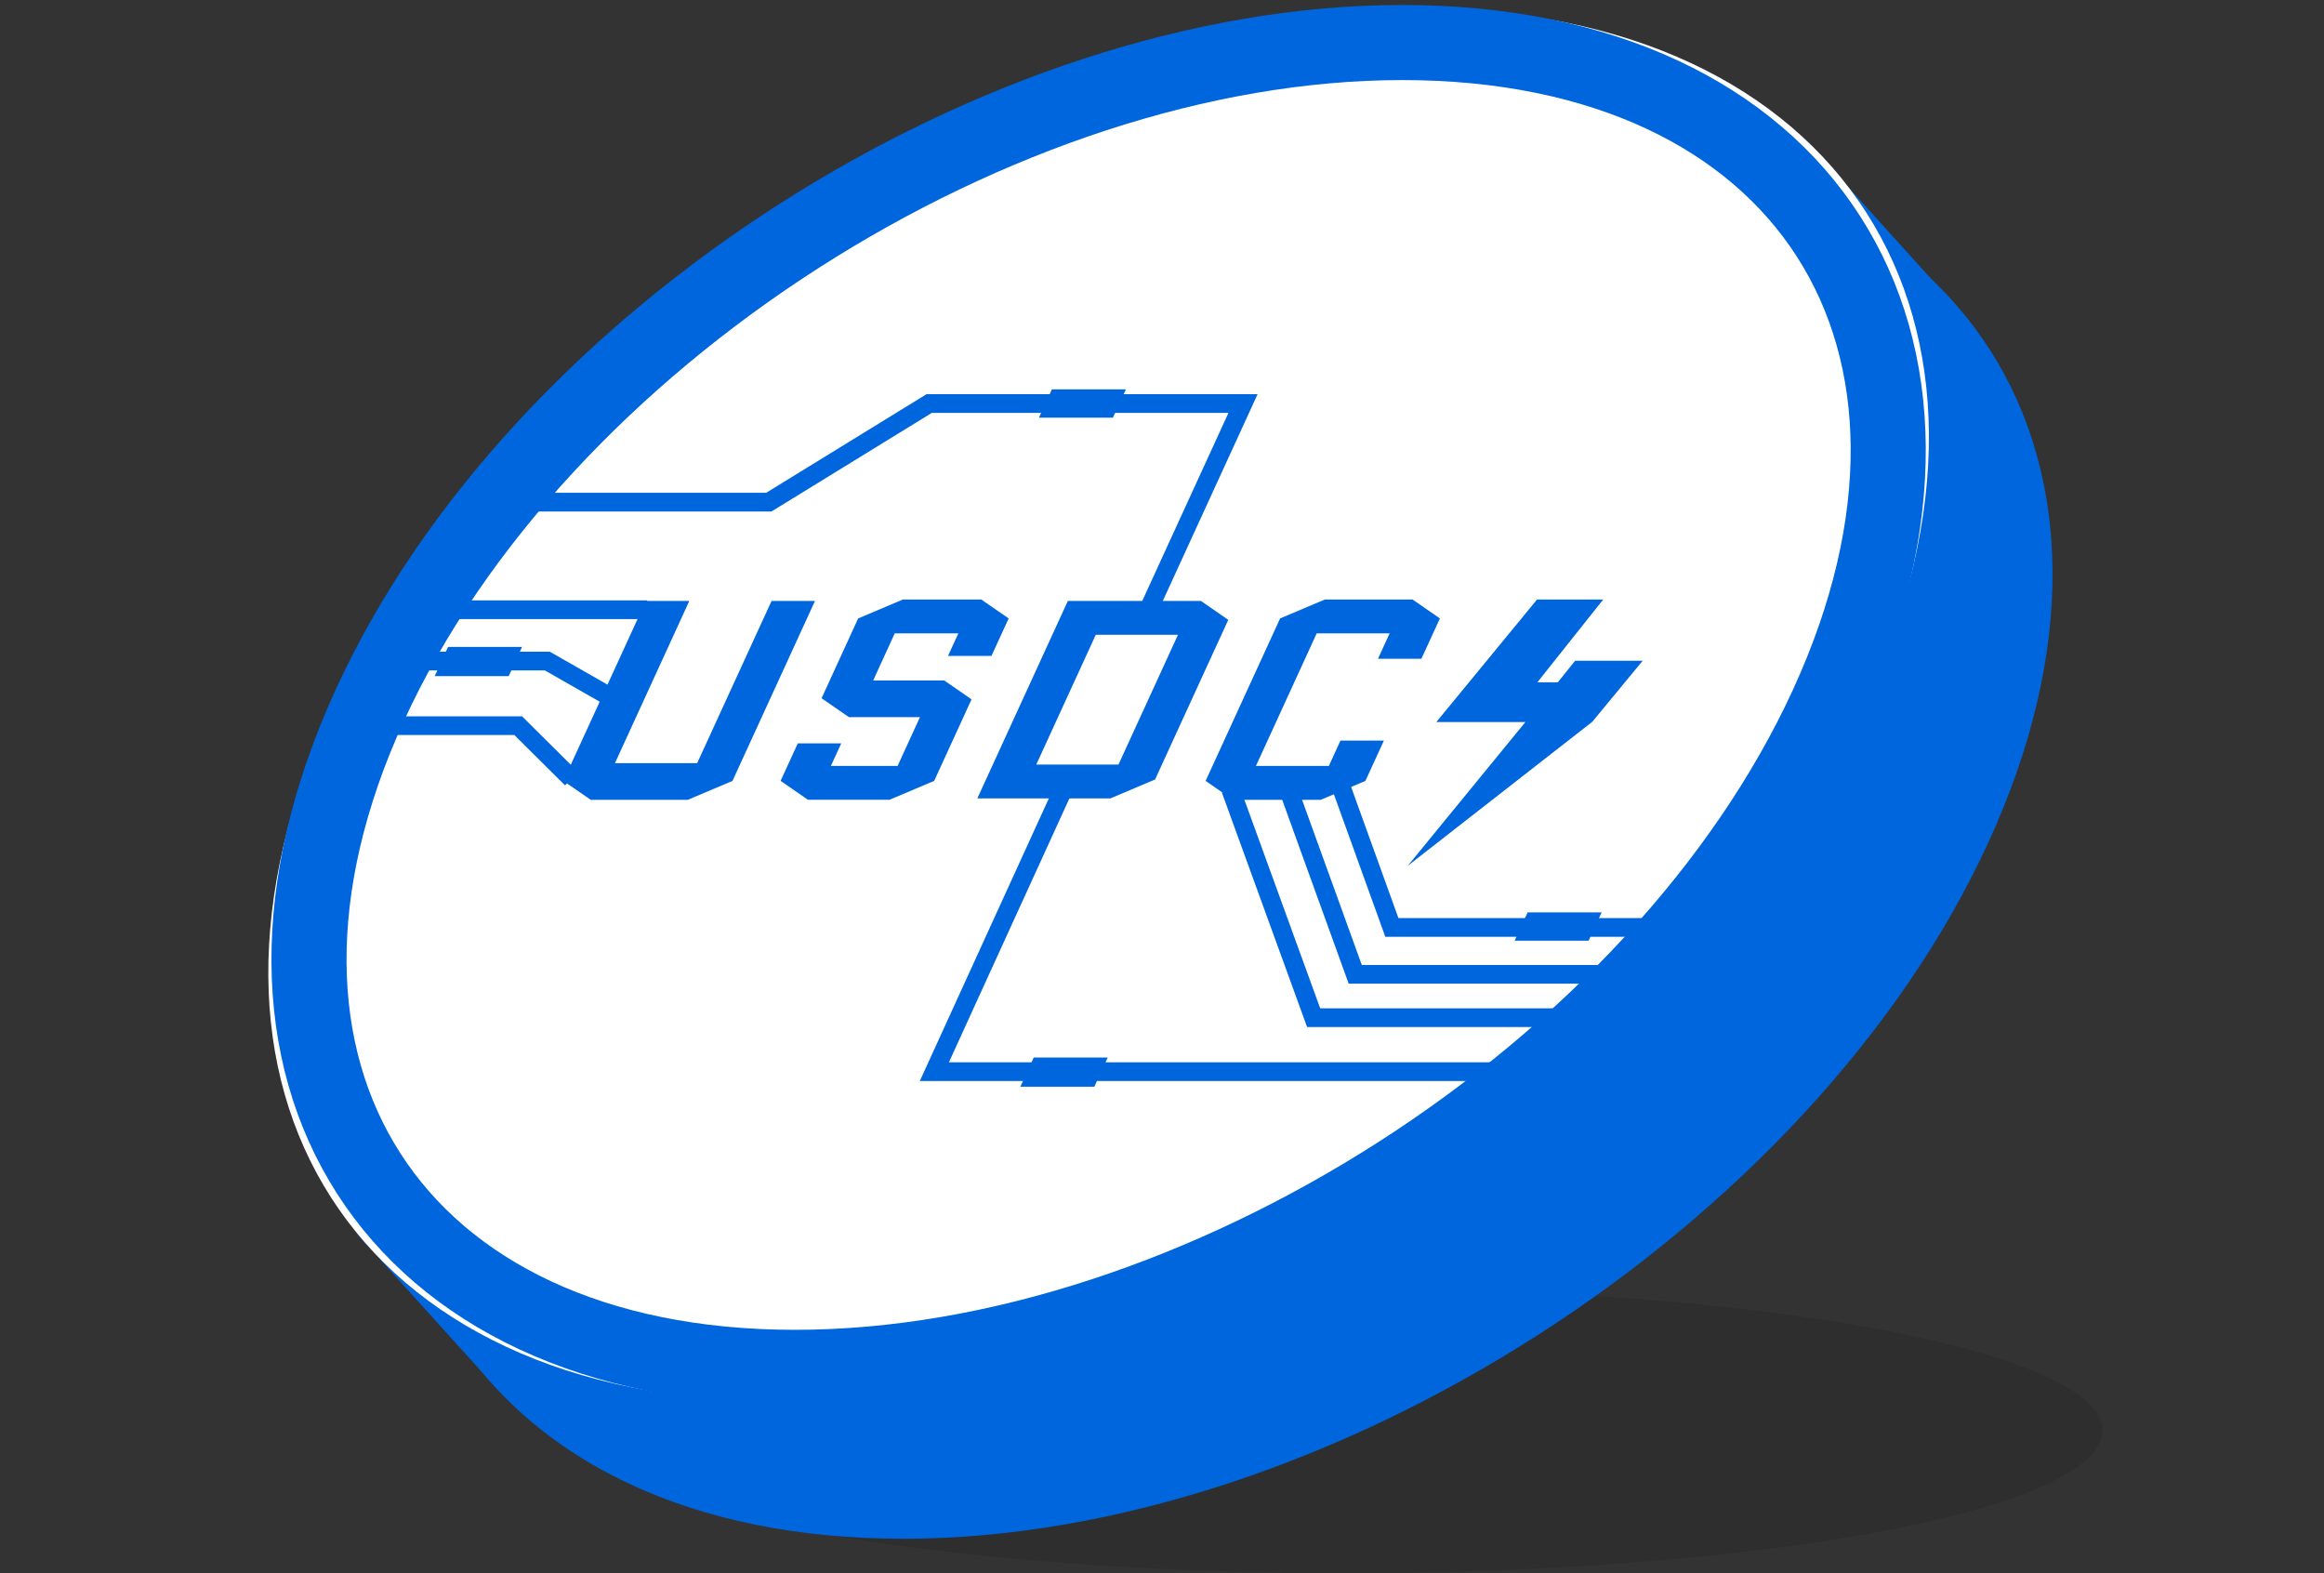 <svg width="619" height="419" viewBox="0 0 619 419" fill="none" xmlns="http://www.w3.org/2000/svg">
<rect x="0" y="0" width="619" height="419" fill="#333333" stroke="none"/>
<ellipse cx="358.5" cy="381" rx="201.5" ry="38" fill="black" fill-opacity="0.1"/>
<g clip-path="url(#clip0_1_5231)">
<path d="M240.494 409.821C353.205 409.821 482.654 326.764 529.627 224.308C576.6 121.852 523.309 38.795 410.598 38.795C297.888 38.795 168.438 121.852 121.465 224.308C74.492 326.764 127.783 409.821 240.494 409.821Z" fill="#0066DD"/>
<path d="M95 328.5L132.5 370L151 357.5L121.5 316L95 328.5Z" fill="#0066DD"/>
<path d="M520 80.5L482.5 39L464 51.5L493.5 93L520 80.5Z" fill="#0066DD"/>
</g>
<g clip-path="url(#clip1_1_5231)">
<path d="M207.566 373.263C320.276 373.263 449.726 290.206 496.699 187.75C543.672 85.294 490.381 2.237 377.67 2.237C264.959 2.237 135.51 85.294 88.537 187.75C41.564 290.206 94.855 373.263 207.566 373.263Z" fill="white"/>
<path d="M306.12 161.918L331.081 107.474H247.486L204.784 133.734H126.916" stroke="#0066DD" stroke-width="4.98" stroke-miterlimit="10"/>
<path d="M172.375 162.39H106.519" stroke="#0066DD" stroke-width="4.98" stroke-miterlimit="10"/>
<path d="M162.715 185.723L145.776 176.06H98.436" stroke="#0066DD" stroke-width="4.98" stroke-miterlimit="10"/>
<path d="M152.255 207.406L138.023 193.265H90.549" stroke="#0066DD" stroke-width="4.98" stroke-miterlimit="10"/>
<path d="M356.61 207.878L370.725 247.002H454.57" stroke="#0066DD" stroke-width="4.98" stroke-miterlimit="10"/>
<path d="M343.581 211.413L360.97 259.494H444.695" stroke="#0066DD" stroke-width="4.98" stroke-miterlimit="10"/>
<path d="M327.787 210.235L349.891 271.042H433.696" stroke="#0066DD" stroke-width="4.98" stroke-miterlimit="10"/>
<path d="M284.271 207.878L248.865 285.419H416.215" stroke="#0066DD" stroke-width="4.98" stroke-miterlimit="10"/>
<path d="M139.057 172.289H119.352L115.786 180.066H135.491L139.057 172.289Z" fill="#0066DD"/>
<path d="M299.882 103.703H280.176L276.719 111.245H296.424L299.882 103.703Z" fill="#0066DD"/>
<path d="M426.59 242.995H406.885L403.427 250.537H423.133L426.59 242.995Z" fill="#0066DD"/>
<path d="M295.046 281.648H275.341L271.775 289.426H291.48L295.046 281.648Z" fill="#0066DD"/>
<path d="M486.699 187.75C442.027 285.186 318.921 364.173 211.733 364.173C104.545 364.173 53.866 285.186 98.537 187.75C143.208 90.314 266.314 11.327 373.502 11.327C480.69 11.327 531.37 90.314 486.699 187.75Z" stroke="#0066DD" stroke-width="20"/>
<path d="M205.504 160.052H217.072L195.1 207.978L183.207 213.01H157.333L150.055 207.978L172.027 160.052H183.595L163.793 203.244H185.693L205.504 160.052Z" fill="#0066DD"/>
<path d="M218.825 185.968L228.573 164.707L240.468 159.675H261.375L268.653 164.707L264.073 174.697H252.505L255.263 168.681H238.322L232.571 181.226H251.495L258.772 186.26L248.819 207.97L236.926 213.002H215.192L207.914 207.97L212.495 197.977H224.063L221.305 203.993H239.074L245.034 190.992H226.11L218.825 185.968Z" fill="#0066DD"/>
<path d="M307.658 207.6L295.766 212.633H260.316L284.422 160.052H319.872L327.151 165.084L307.658 207.6ZM291.858 169.066L276.016 203.618H297.913L313.754 169.066H291.858Z" fill="#0066DD"/>
<path d="M357.037 197.235H368.605L363.68 207.978L351.787 213.01H328.402L321.12 207.978L340.959 164.707L352.854 159.675H376.24L383.518 164.707L378.593 175.449H367.025L370.125 168.689H350.704L334.517 203.996H353.937L357.037 197.235Z" fill="#0066DD"/>
<path d="M409.386 159.675H427.01L409.483 181.715H414.929L419.532 175.986H437.529L424.092 192.25L374.946 230.601L406.299 192.296H382.573L409.386 159.675Z" fill="#0066DD"/>
</g>
<defs>
<clipPath id="clip0_1_5231">
<rect width="413.08" height="413.08" fill="white" transform="matrix(1 0 -0.417 0.909 205.082 36.558)"/>
</clipPath>
<clipPath id="clip1_1_5231">
<rect width="413.08" height="413.08" fill="white" transform="matrix(1 0 -0.417 0.909 172.154 0)"/>
</clipPath>
</defs>
</svg>
